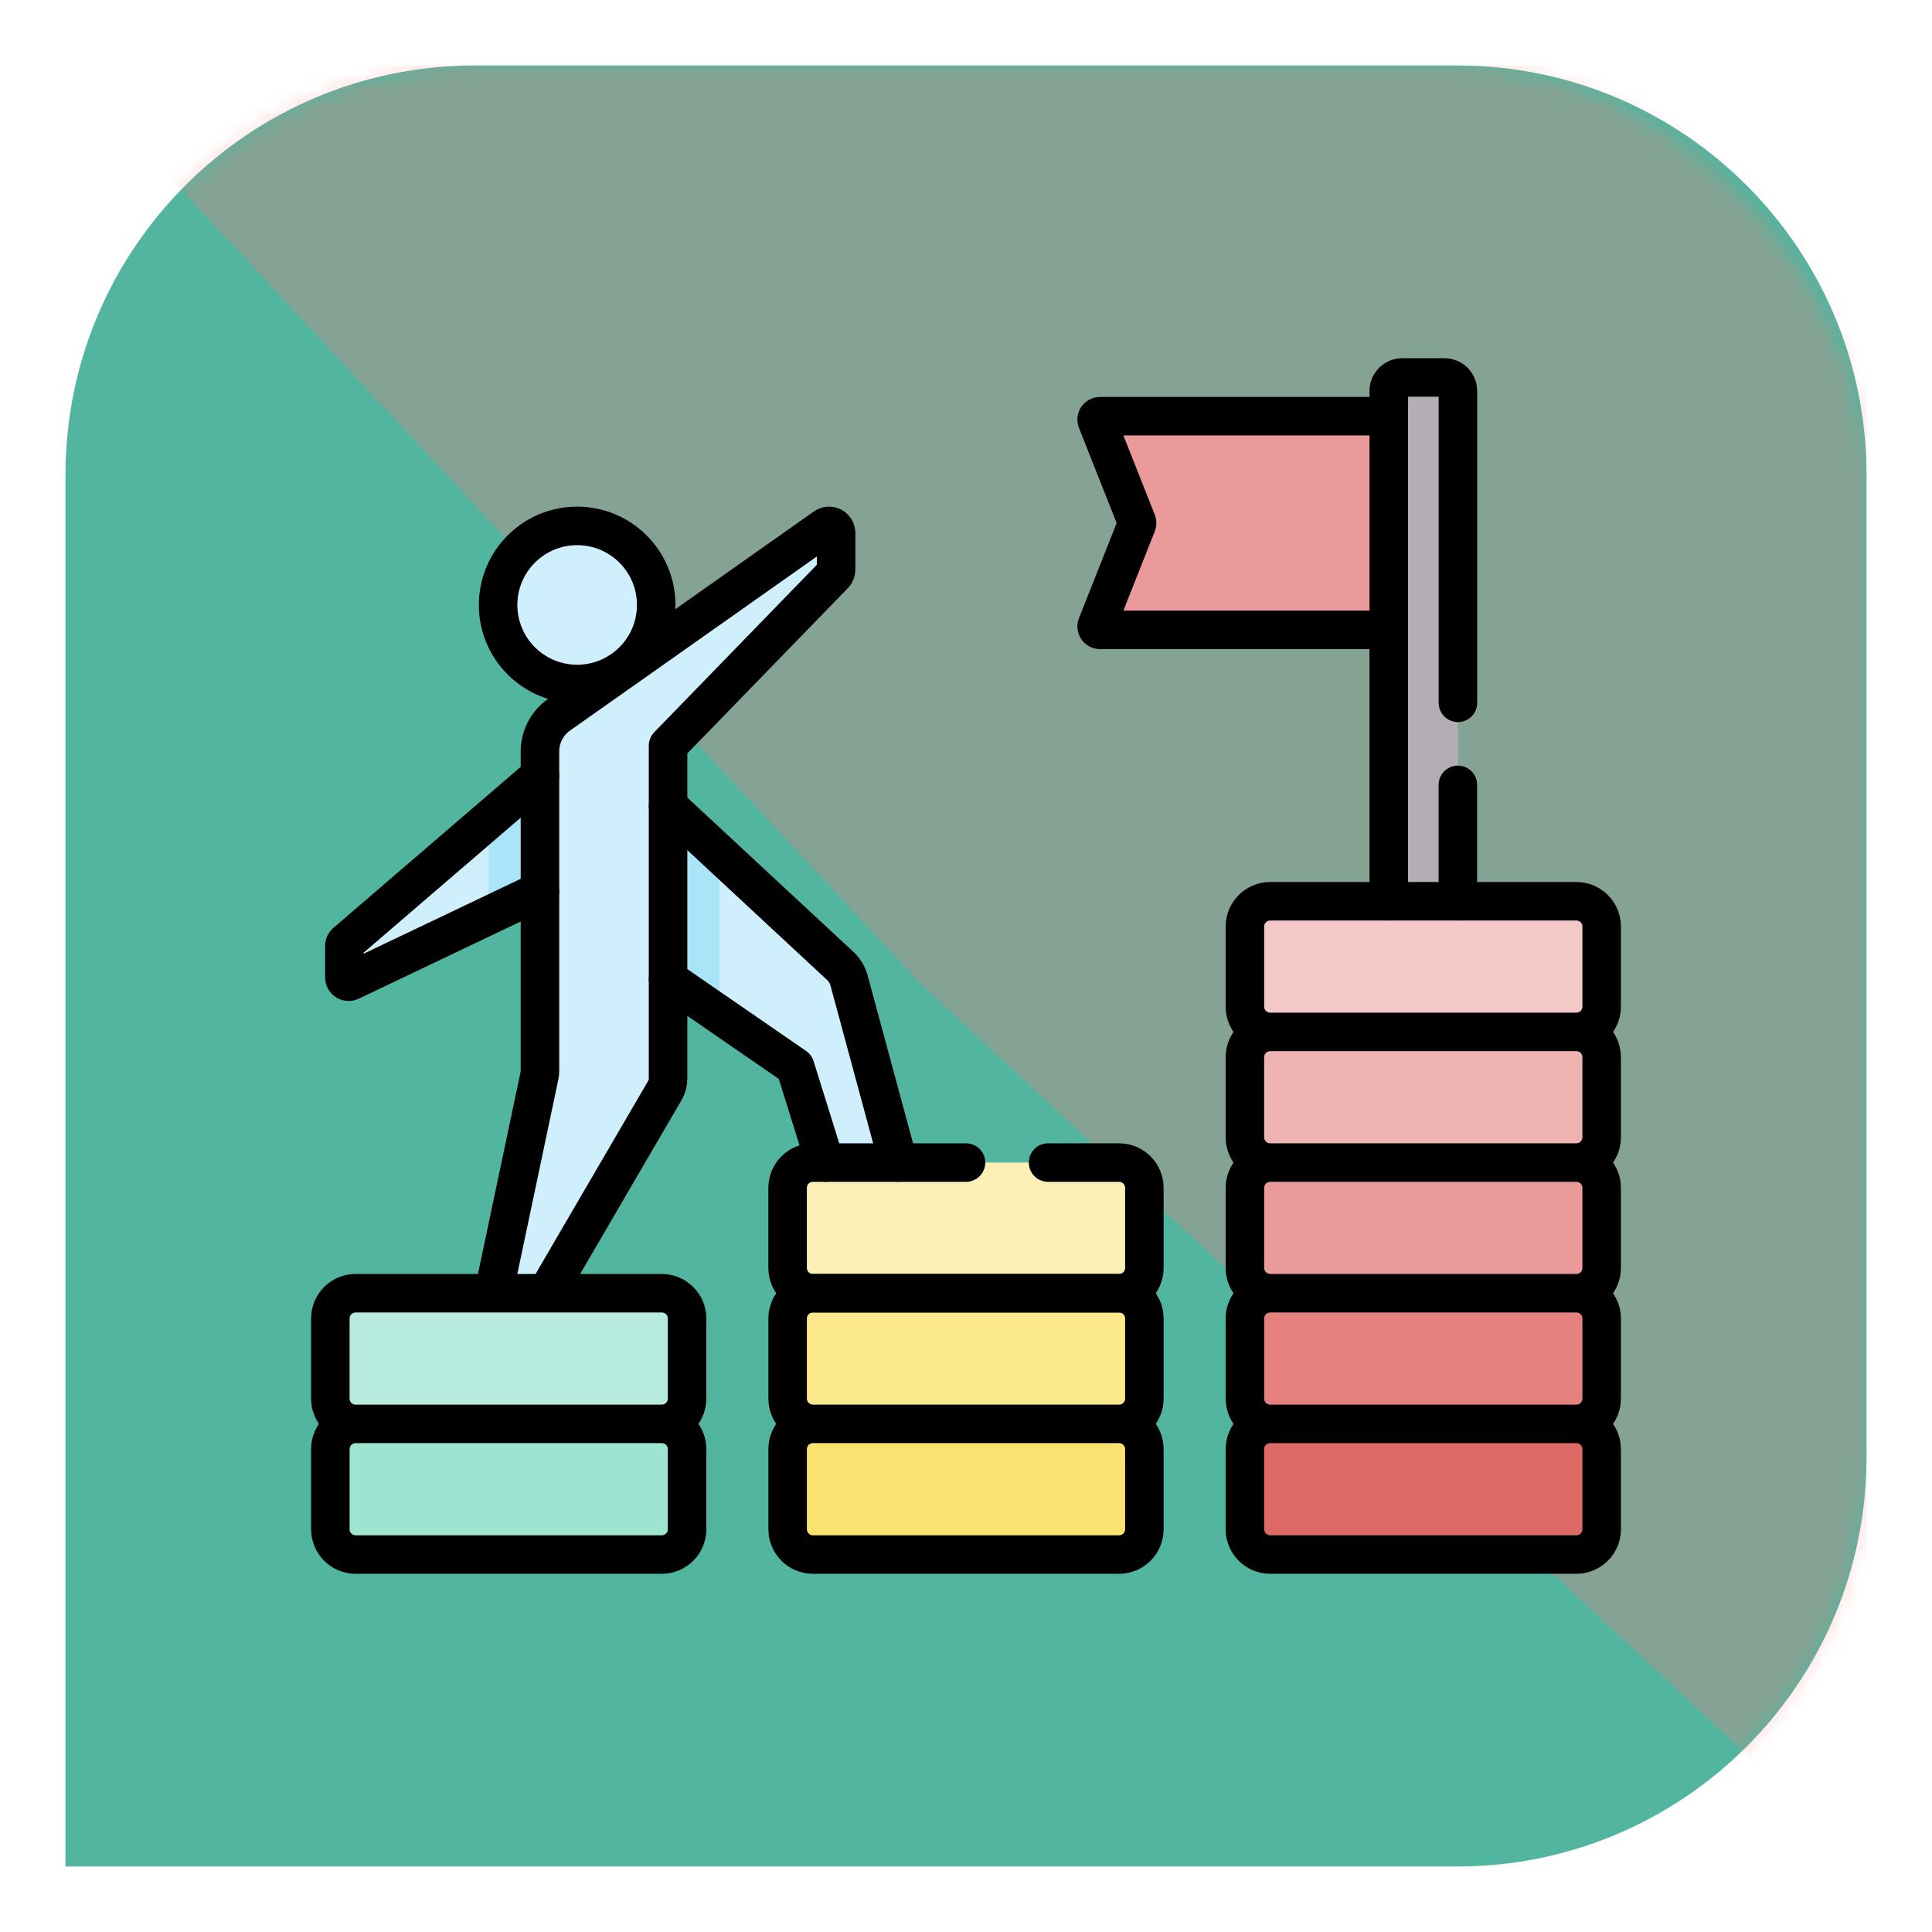 <svg width="118" height="118" viewBox="0 0 118 118" fill="none" xmlns="http://www.w3.org/2000/svg">
<g filter="url(#filter0_f_547_226)">
<path d="M4 29C4 15.193 15.193 4 29 4H89C102.807 4 114 15.193 114 29V89.001C114 102.808 102.807 114 89 114H4V29Z" fill="white" fill-opacity="0.5"/>
</g>
<path d="M4 29C4 15.193 15.193 4 29 4H89C102.807 4 114 15.193 114 29V89.001C114 102.808 102.807 114 89 114H4V29Z" fill="#51B59F"/>
<g style="mix-blend-mode:overlay">
<mask id="mask0_547_226" style="mask-type:alpha" maskUnits="userSpaceOnUse" x="4" y="4" width="110" height="110">
<rect x="4" y="4" width="110" height="110" rx="25" fill="url(#paint0_linear_547_226)"/>
</mask>
<g mask="url(#mask0_547_226)">
<path opacity="0.3" d="M4 4H114V114L56.25 60.1L4 4Z" fill="#FD7979"/>
</g>
</g>
<path d="M32.978 47.379L21.123 57.57C21.094 57.594 21.071 57.625 21.055 57.66C21.039 57.694 21.031 57.731 21.031 57.769V59.698C21.031 59.742 21.043 59.786 21.064 59.825C21.085 59.864 21.116 59.897 21.154 59.921C21.192 59.944 21.235 59.958 21.279 59.961C21.323 59.963 21.367 59.955 21.408 59.935L32.978 54.418L36.766 53.67L38.06 59.036L40.802 59.804L48.567 65.158L50.394 71.006L52.416 76.113L55.931 74.996L54.865 71.006L51.857 59.885C51.765 59.544 51.579 59.236 51.32 58.996L40.802 49.224L35.249 45.564L32.978 47.379Z" fill="#CFEFFC"/>
<path d="M67.181 38.47H88.422V25.419H67.181C67.037 25.419 66.938 25.565 66.991 25.699L69.434 31.87C69.453 31.918 69.453 31.972 69.434 32.02L66.991 38.191C66.979 38.222 66.974 38.255 66.978 38.288C66.982 38.321 66.993 38.353 67.012 38.381C67.031 38.408 67.056 38.431 67.085 38.446C67.115 38.462 67.148 38.47 67.181 38.47Z" fill="#EA9A98"/>
<path d="M89.045 58.496H84.82V23.88C84.82 23.661 84.907 23.451 85.062 23.296C85.217 23.141 85.427 23.054 85.646 23.054H88.219C88.438 23.054 88.648 23.141 88.803 23.296C88.958 23.451 89.045 23.661 89.045 23.88V58.496Z" fill="#B3ADB5"/>
<path d="M96.279 94.946H77.579C76.727 94.946 76.035 94.254 76.035 93.402V88.51C76.035 87.657 76.727 86.966 77.579 86.966H96.279C97.132 86.966 97.823 87.657 97.823 88.51V93.402C97.823 94.254 97.132 94.946 96.279 94.946Z" fill="#DE6A66"/>
<path d="M96.279 86.966H77.579C76.727 86.966 76.035 86.275 76.035 85.422V80.53C76.035 79.677 76.727 78.986 77.579 78.986H96.279C97.132 78.986 97.823 79.677 97.823 80.53V85.422C97.823 86.275 97.132 86.966 96.279 86.966Z" fill="#E5827F"/>
<path d="M96.279 78.986H77.579C76.727 78.986 76.035 78.295 76.035 77.442V72.55C76.035 71.698 76.727 71.006 77.579 71.006H96.279C97.132 71.006 97.823 71.698 97.823 72.55V77.442C97.823 78.295 97.132 78.986 96.279 78.986Z" fill="#EA9A98"/>
<path d="M96.279 71.006H77.579C76.727 71.006 76.035 70.315 76.035 69.462V64.57C76.035 63.718 76.727 63.026 77.579 63.026H96.279C97.132 63.026 97.823 63.718 97.823 64.57V69.462C97.823 70.315 97.132 71.006 96.279 71.006Z" fill="#EFB4B2"/>
<path d="M96.279 63.026H77.579C76.727 63.026 76.035 62.335 76.035 61.482V56.59C76.035 55.738 76.727 55.046 77.579 55.046H96.279C97.132 55.046 97.823 55.738 97.823 56.59V61.482C97.823 62.335 97.132 63.026 96.279 63.026Z" fill="#F3C9C7"/>
<path d="M68.35 94.946H49.65C48.797 94.946 48.105 94.254 48.105 93.402V88.51C48.105 87.657 48.797 86.966 49.65 86.966H68.35C69.202 86.966 69.894 87.657 69.894 88.51V93.402C69.894 94.254 69.202 94.946 68.35 94.946Z" fill="#FBE372"/>
<path d="M68.35 86.966H49.65C48.797 86.966 48.105 86.275 48.105 85.422V80.53C48.105 79.677 48.797 78.986 49.65 78.986H68.35C69.202 78.986 69.894 79.677 69.894 80.53V85.422C69.894 86.275 69.202 86.966 68.35 86.966Z" fill="#FBE88C"/>
<path d="M68.35 78.986H49.65C48.797 78.986 48.105 78.295 48.105 77.442V72.55C48.105 71.698 48.797 71.006 49.65 71.006H68.35C69.202 71.006 69.894 71.698 69.894 72.55V77.442C69.894 78.295 69.202 78.986 68.35 78.986Z" fill="#FCF0B6"/>
<path d="M43.94 52.138L40.804 49.224L35.25 45.564L32.98 47.379L29.844 50.075V55.914L32.98 54.419L36.768 53.67L38.062 59.036L40.804 59.805L43.94 61.967V52.138Z" fill="#A9E4F9"/>
<path d="M33.388 78.986L40.617 66.59C40.74 66.379 40.805 66.139 40.805 65.895V45.54L50.946 35.098C51.024 35.017 51.067 34.91 51.067 34.798V32.551C51.067 32.202 50.674 31.998 50.389 32.2L34.14 43.659C33.782 43.911 33.49 44.246 33.288 44.635C33.086 45.024 32.981 45.456 32.981 45.894V65.412C32.981 65.508 32.971 65.603 32.951 65.697L30.238 78.562L29.57 82.323H31.797L33.388 78.986Z" fill="#CFEFFC"/>
<path d="M35.25 41.776C37.916 41.776 40.078 39.615 40.078 36.948C40.078 34.282 37.916 32.12 35.25 32.12C32.584 32.12 30.422 34.282 30.422 36.948C30.422 39.615 32.584 41.776 35.25 41.776Z" fill="#CFEFFC"/>
<path d="M40.42 94.946H21.72C20.867 94.946 20.176 94.254 20.176 93.402V88.51C20.176 87.657 20.867 86.966 21.72 86.966H40.42C41.273 86.966 41.964 87.657 41.964 88.51V93.402C41.964 94.254 41.273 94.946 40.42 94.946Z" fill="#9DE5D1"/>
<path d="M40.42 86.966H21.72C20.867 86.966 20.176 86.275 20.176 85.422V80.53C20.176 79.677 20.867 78.986 21.72 78.986H40.42C41.273 78.986 41.964 79.677 41.964 80.53V85.422C41.964 86.275 41.273 86.966 40.42 86.966Z" fill="#B6EBDD"/>
<path d="M77.579 86.966C76.727 86.966 76.035 87.657 76.035 88.51V93.402C76.035 94.254 76.727 94.946 77.579 94.946H96.28C97.132 94.946 97.824 94.254 97.824 93.402V88.51C97.824 87.657 97.132 86.966 96.28 86.966M77.579 86.966H96.28M77.579 86.966C76.727 86.966 76.035 86.275 76.035 85.422V80.53C76.035 79.677 76.727 78.986 77.579 78.986M96.28 86.966C97.132 86.966 97.824 86.275 97.824 85.422V80.53C97.824 79.677 97.132 78.986 96.28 78.986M77.579 78.986H96.28M77.579 78.986C76.727 78.986 76.035 78.295 76.035 77.442V72.55C76.035 71.698 76.727 71.006 77.579 71.006M96.28 78.986C97.132 78.986 97.824 78.295 97.824 77.442V72.55C97.824 71.698 97.132 71.006 96.28 71.006M77.579 71.006H96.28M77.579 71.006C76.727 71.006 76.035 70.315 76.035 69.462V64.57C76.035 63.718 76.727 63.026 77.579 63.026M96.28 71.006C97.132 71.006 97.824 70.315 97.824 69.462V64.57C97.824 63.718 97.132 63.026 96.28 63.026M77.579 63.026H96.28M77.579 63.026C76.727 63.026 76.035 62.335 76.035 61.482V56.59C76.035 55.738 76.727 55.046 77.579 55.046H96.28C97.132 55.046 97.824 55.738 97.824 56.59V61.482C97.824 62.335 97.132 63.026 96.28 63.026M49.65 86.966C48.797 86.966 48.106 87.657 48.106 88.51V93.402C48.106 94.254 48.797 94.946 49.65 94.946H68.35C69.203 94.946 69.894 94.254 69.894 93.402V88.51C69.894 87.657 69.203 86.966 68.35 86.966H49.65ZM49.65 86.966H68.35C69.203 86.966 69.894 86.275 69.894 85.422V80.53C69.894 79.677 69.203 78.986 68.35 78.986H49.65C48.797 78.986 48.106 79.677 48.106 80.53V85.422C48.106 86.275 48.797 86.966 49.65 86.966ZM21.72 86.966C20.867 86.966 20.176 87.657 20.176 88.51V93.402C20.176 94.254 20.867 94.946 21.72 94.946H40.42C41.273 94.946 41.964 94.254 41.964 93.402V88.51C41.964 87.657 41.273 86.966 40.42 86.966M21.72 86.966H40.42M21.72 86.966C20.867 86.966 20.176 86.275 20.176 85.422V80.53C20.176 79.677 20.867 78.986 21.72 78.986H40.42C41.273 78.986 41.964 79.677 41.964 80.53V85.422C41.964 86.275 41.273 86.966 40.42 86.966M33.386 78.986L40.615 66.59C40.738 66.379 40.803 66.139 40.803 65.895V45.54L50.944 35.098C51.022 35.017 51.065 34.91 51.065 34.798V32.551C51.065 32.202 50.672 31.998 50.387 32.2L34.138 43.659C33.78 43.911 33.488 44.246 33.286 44.635C33.084 45.024 32.979 45.456 32.979 45.894V65.412C32.979 65.508 32.969 65.603 32.949 65.697L30.236 78.562" stroke="black" stroke-width="2.352" stroke-miterlimit="10" stroke-linecap="round" stroke-linejoin="round"/>
<path d="M40.802 49.224L51.32 58.996C51.579 59.236 51.765 59.544 51.857 59.885L54.865 71.006M40.802 59.805L48.567 65.158L50.393 71.006M32.978 47.379L21.123 57.57C21.094 57.594 21.071 57.625 21.055 57.66C21.039 57.694 21.031 57.731 21.031 57.769V59.698C21.031 59.742 21.043 59.786 21.064 59.825C21.085 59.864 21.116 59.897 21.154 59.921C21.192 59.944 21.235 59.958 21.279 59.961C21.323 59.963 21.367 59.955 21.408 59.935L32.978 54.419" stroke="black" stroke-width="2.352" stroke-miterlimit="10" stroke-linecap="round" stroke-linejoin="round"/>
<path d="M35.25 41.776C37.916 41.776 40.078 39.615 40.078 36.948C40.078 34.282 37.916 32.12 35.25 32.12C32.584 32.12 30.422 34.282 30.422 36.948C30.422 39.615 32.584 41.776 35.25 41.776Z" stroke="black" stroke-width="2.352" stroke-miterlimit="10" stroke-linecap="round" stroke-linejoin="round"/>
<path d="M84.817 38.47H67.183C67.15 38.47 67.117 38.462 67.088 38.446C67.058 38.431 67.033 38.408 67.014 38.381C66.995 38.353 66.984 38.321 66.98 38.288C66.977 38.255 66.981 38.222 66.993 38.191L69.436 32.02C69.455 31.972 69.455 31.918 69.436 31.87L66.993 25.699C66.981 25.668 66.977 25.634 66.98 25.601C66.984 25.568 66.996 25.536 67.014 25.509C67.033 25.481 67.058 25.459 67.088 25.443C67.117 25.428 67.15 25.419 67.183 25.419H84.817M59 71.006H49.65C48.797 71.006 48.105 71.698 48.105 72.55V77.442C48.105 78.295 48.797 78.986 49.65 78.986H68.35C69.202 78.986 69.894 78.295 69.894 77.442V72.55C69.894 71.698 69.202 71.006 68.35 71.006H64.012M89.042 55.046V47.937" stroke="black" stroke-width="2.352" stroke-miterlimit="10" stroke-linecap="round" stroke-linejoin="round"/>
<path d="M89.045 42.925V23.88C89.045 23.661 88.958 23.451 88.803 23.296C88.648 23.141 88.438 23.054 88.219 23.054H85.646C85.538 23.054 85.43 23.076 85.33 23.117C85.23 23.159 85.139 23.22 85.062 23.296C84.986 23.373 84.925 23.464 84.883 23.564C84.842 23.665 84.82 23.772 84.82 23.88V55.046" stroke="black" stroke-width="2.352" stroke-miterlimit="10" stroke-linecap="round" stroke-linejoin="round"/>
<defs>
<filter id="filter0_f_547_226" x="0" y="0" width="118" height="118" filterUnits="userSpaceOnUse" color-interpolation-filters="sRGB">
<feFlood flood-opacity="0" result="BackgroundImageFix"/>
<feBlend mode="normal" in="SourceGraphic" in2="BackgroundImageFix" result="shape"/>
<feGaussianBlur stdDeviation="2" result="effect1_foregroundBlur_547_226"/>
</filter>
<linearGradient id="paint0_linear_547_226" x1="6.558" y1="56.105" x2="110.163" y2="56.105" gradientUnits="userSpaceOnUse">
<stop stop-color="#07569E"/>
<stop offset="1" stop-color="#0093DD"/>
</linearGradient>
</defs>
</svg>
